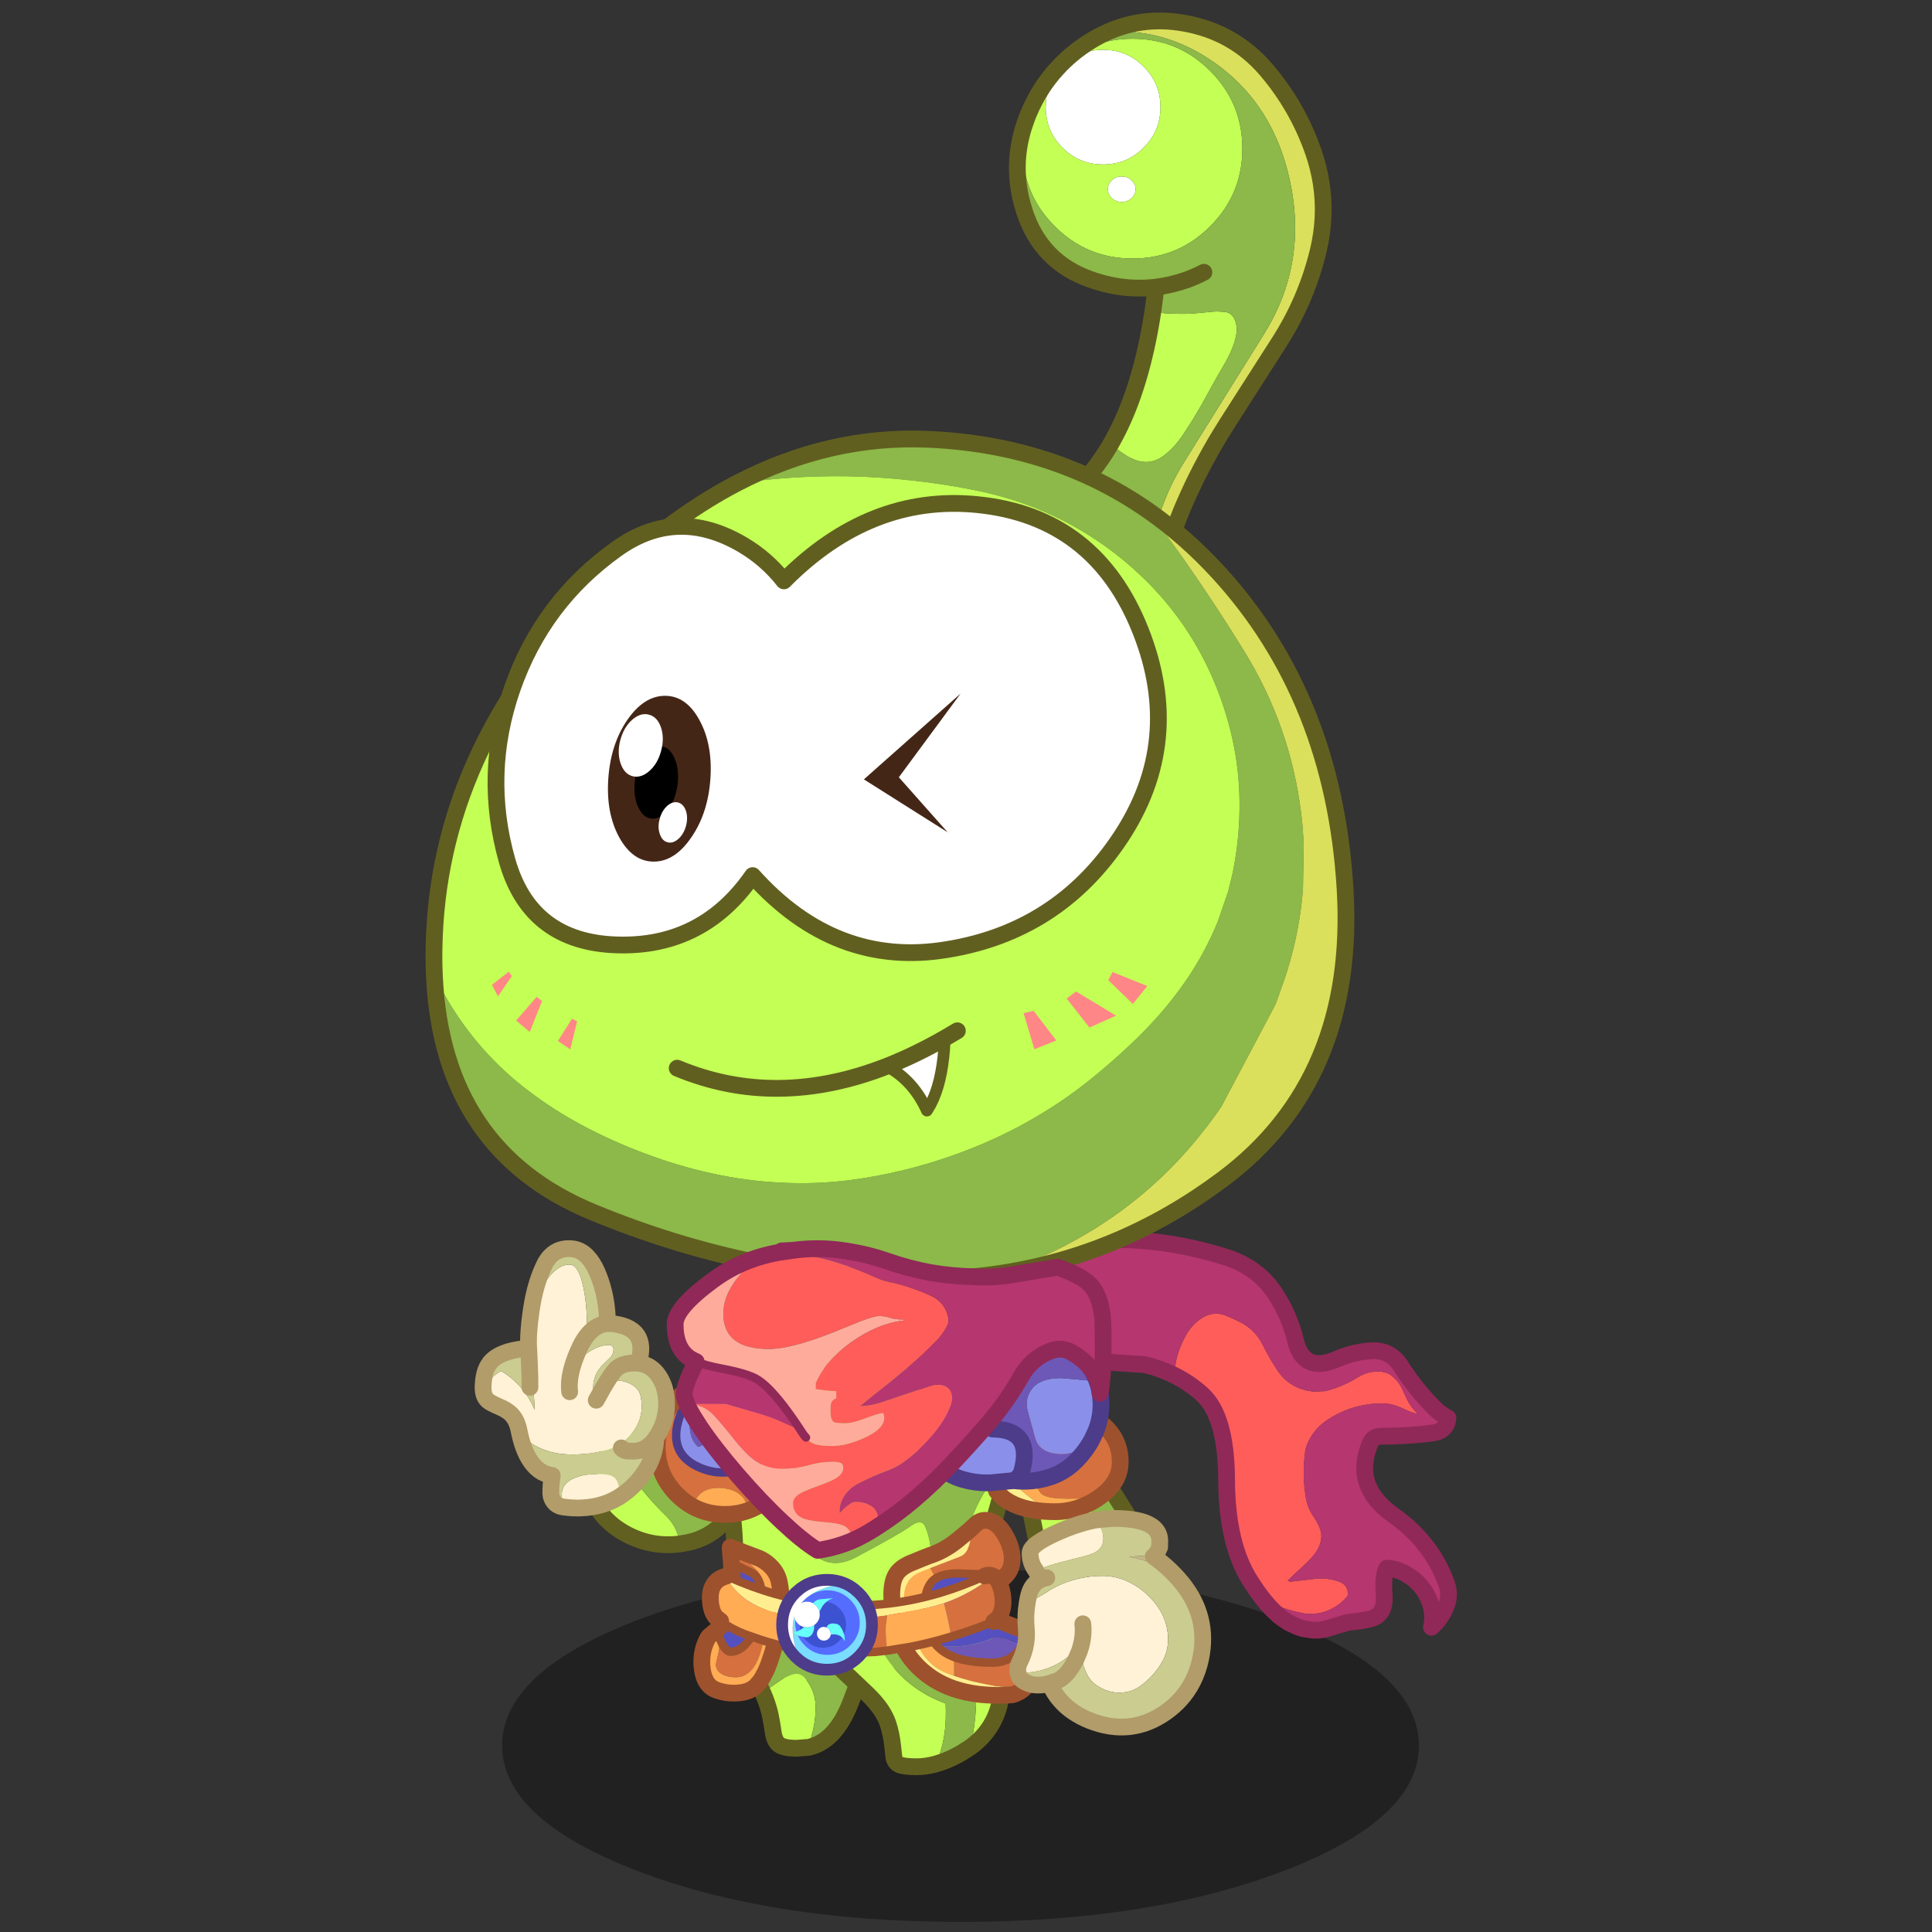 <svg xmlns:ffdec="https://www.free-decompiler.com/flash" xmlns:xlink="http://www.w3.org/1999/xlink" ffdec:objectType="frame" height="90" width="90" xmlns="http://www.w3.org/2000/svg"><rect width="100%" height="100%" fill="#333333" stroke="none"/><use ffdec:characterId="36" height="88.9" transform="translate(15.7 .6)" width="54.3" xlink:href="#a"/><defs><use ffdec:characterId="35" height="250.6" transform="matrix(.355 0 0 .355 .006 -.014)" width="152.85" xlink:href="#b" id="a"/><use ffdec:characterId="1" height="46.3" width="120.3" xlink:href="#c" id="p"/><use ffdec:characterId="3" height="334.55" width="192.5" xlink:href="#d" id="q"/><use ffdec:characterId="5" height="196.35" width="191.35" xlink:href="#e" id="r"/><use ffdec:characterId="7" height="243.05" transform="translate(0 27.3)" width="266.75" xlink:href="#f" id="s"/><use ffdec:characterId="12" height="154.95" width="138.1" xlink:href="#g" id="t"/><use ffdec:characterId="14" height="102.55" width="90.4" xlink:href="#h" id="u"/><use ffdec:characterId="16" height="136.75" width="109.6" xlink:href="#i" id="v"/><use ffdec:characterId="18" height="88.2" width="96.7" xlink:href="#j" id="w"/><use ffdec:characterId="20" height="114.4" width="209.85" xlink:href="#k" id="x"/><use ffdec:characterId="22" height="134.45" width="120.4" xlink:href="#l" id="y"/><use ffdec:characterId="24" height="90.8" width="90.8" xlink:href="#m" id="z"/><use ffdec:characterId="27" height="189.95" width="265.3" xlink:href="#n" id="B"/><use ffdec:characterId="29" height="164.7" width="119.45" xlink:href="#o" id="C"/><g id="b" transform="translate(13.5 3)"><use ffdec:characterId="2" height="46.3" transform="translate(8.15 201.25)" width="120.3" xlink:href="#p"/><use ffdec:characterId="4" height="334.55" transform="matrix(.22 0 0 .22 74.65 -3)" width="192.5" xlink:href="#q"/><use ffdec:characterId="6" height="196.35" transform="matrix(.22 0 0 .22 34.95 172.6)" width="191.35" xlink:href="#r"/><use ffdec:characterId="11" height="270.35" transform="matrix(.22 0 0 .22 74.75 150.894)" width="266.75" xlink:href="#s"/><use ffdec:characterId="13" height="154.95" transform="matrix(.22 0 0 .22 62.1 168)" width="138.1" xlink:href="#t"/><use ffdec:characterId="15" height="102.55" transform="matrix(.22 0 0 .22 36.65 203.3)" width="90.4" xlink:href="#u"/><use ffdec:characterId="17" height="136.75" transform="matrix(.22 0 0 .22 50.85 198.2)" width="109.6" xlink:href="#v"/><use ffdec:characterId="19" height="88.2" transform="matrix(.22 0 0 .22 18.4 179.75)" width="96.7" xlink:href="#w"/><use ffdec:characterId="21" height="114.4" transform="matrix(.22 0 0 .22 33.25 193.75)" width="209.85" xlink:href="#x"/><use ffdec:characterId="23" height="134.45" transform="matrix(.22 0 0 .22 74.7 193.5)" width="120.4" xlink:href="#y"/><use ffdec:characterId="25" height="90.8" transform="matrix(.22 0 0 .22 27.4 175.2)" width="90.8" xlink:href="#z"/><use ffdec:characterId="26" height="511.15" transform="matrix(.22 0 0 .22 -1.9 51.85)" width="554" xlink:href="#A"/><use ffdec:characterId="28" height="189.95" transform="matrix(.22 0 0 .22 29.75 158.1)" width="265.3" xlink:href="#B"/><use ffdec:characterId="30" height="164.7" transform="matrix(.22 0 0 .22 4.55 158.1)" width="119.45" xlink:href="#C"/></g><g id="d"><path d="M54 6.55Q75.5-3 99.65 1.35q29.35 5.15 48.7 27.6 18.8 21.95 28.3 49.35 3.15 9.15 4.6 18.4 3.15 20.15-1.8 40.55-7.05 29.05-23.15 54.2l-30.95 48.35-4.2 6.75q-12.25 20.1-21.65 41.8-7.65 17.6-11.75 36.2l-7.9-5.75q3-28.85 19.6-55.6L147 187q26.35-42.1 15.6-91.7-10.75-49.6-51.05-74.4Q84.65 4.35 54 6.55" fill="#dae05b" fill-rule="evenodd" transform="translate(5 5)"/><path d="M75.35 75.6q-10 10-24.2 10-14.15 0-24.2-10-10-10-10-24.2 0-6.5 2.15-12.15 2.45-6.6 7.85-12.05 10.05-10 24.2-10 14.2 0 24.2 10 5.45 5.45 7.95 12.05 2.1 5.65 2.1 12.15 0 14.2-10.05 24.2m-7.25 30.1q-2.4 2.25-5.8 2.25-3.45 0-5.85-2.25-2.4-2.2-2.4-5.35 0-3.15 2.4-5.4 2.4-2.2 5.85-2.2 3.4 0 5.8 2.2 2.45 2.25 2.45 5.4 0 3.15-2.45 5.35" fill="#fff" fill-rule="evenodd" transform="translate(5 5)"/><path d="m55.8 252.25 3.1-5.7q15.2-29.2 21.9-72.85l8 .7q8.3.45 15.05.2l11.6-1.1q3.4-.4 6.9-.05 5.6 0 7.5 5.1 1.6 4.3.7 8.8-.95 5-3 9.45-2 4.5-4.55 8.8l-4.1 7.1-4.6 8.25-4.5 8.2-4.95 8.35-5.05 7.9q-2.45 3.8-5.65 7.55-3.1 3.6-7.1 6.55-3.85 2.9-8.55 3.5-4.7.4-9-1.5-2.55-1-4.9-2.5-4.15-2.7-7.85-5.9l-.95-.85M5.35 58.85l1.25-3.3q3.65-8.75 8.65-16.3 3.7-5.55 8.15-10.45 18.9-18.2 45.3-18.2 27.15 0 46.35 19.2 19.2 19.2 19.2 46.35 0 27.15-19.2 46.35-19.2 19.2-46.35 19.2-27.15 0-46.35-19.2-4.55-4.55-8-9.5-11.2-16.1-11.2-36.85 0-9.1 2.2-17.3m70 16.75q10.05-10 10.05-24.2 0-6.5-2.1-12.15-2.5-6.6-7.95-12.05-10-10-24.2-10-14.15 0-24.2 10-5.4 5.45-7.85 12.05-2.15 5.65-2.15 12.15 0 14.2 10 24.2 10.05 10 24.2 10 14.2 0 24.2-10m-7.25 30.1q2.45-2.2 2.45-5.35 0-3.15-2.45-5.4-2.4-2.2-5.8-2.2-3.45 0-5.85 2.2-2.4 2.25-2.4 5.4 0 3.15 2.4 5.35 2.4 2.25 5.85 2.25 3.4 0 5.8-2.25" fill="#c3ff55" fill-rule="evenodd" transform="translate(5 5)"/><path d="M54 6.55q30.65-2.2 57.55 14.35 40.3 24.8 51.05 74.4 10.75 49.6-15.6 91.7l-47.55 76.2q-16.6 26.75-19.6 55.6L30.5 283.05q14.55-12.15 25.3-30.8l.95.85q3.7 3.2 7.85 5.9 2.35 1.5 4.9 2.5 4.3 1.9 9 1.5 4.7-.6 8.55-3.5 4-2.95 7.1-6.55 3.2-3.75 5.65-7.55l5.05-7.9 4.95-8.35 4.5-8.2 4.6-8.25 4.1-7.1q2.55-4.3 4.55-8.8 2.05-4.45 3-9.45.9-4.5-.7-8.8-1.9-5.1-7.5-5.1-3.5-.35-6.9.05l-11.6 1.1q-6.75.25-15.05-.2l-8-.7 2-14.95q-19.45 2.35-38.9-4.5-29.85-10.4-39.7-40.85l-.1-.4Q1.45 104.8.55 96.7q-2.2-19.1 4.8-37.85-2.2 8.2-2.2 17.3 0 20.75 11.2 36.85 3.45 4.95 8 9.5 19.2 19.2 46.35 19.2 27.15 0 46.35-19.2 19.2-19.2 19.2-46.35 0-27.15-19.2-46.35-19.2-19.2-46.35-19.2-26.4 0-45.3 18.2 8.85-9.85 20.65-17.05 4.9-3 9.95-5.2m57.3 143.35q-4.85 2.55-10.15 4.5-9.2 3.2-18.35 4.35 9.15-1.15 18.35-4.35 5.3-1.95 10.15-4.5" fill="#8cb949" fill-rule="evenodd" transform="translate(5 5)"/><path d="m84.85 323.8 7.9 5.75q4.1-18.6 11.75-36.2 9.4-21.7 21.65-41.8l4.2-6.75 30.95-48.35q16.1-25.15 23.15-54.2 4.95-20.4 1.8-40.55-1.45-9.25-4.6-18.4-9.5-27.4-28.3-49.35Q134 11.5 104.65 6.35 80.5 2 59 11.55q-5.05 2.2-9.95 5.2-11.8 7.2-20.65 17.05-4.45 4.9-8.15 10.45-5 7.55-8.65 16.3l-1.25 3.3q-7 18.75-4.8 37.85.9 8.1 3.55 16.3l.1.4q9.85 30.45 39.7 40.85 19.45 6.85 38.9 4.5 9.15-1.15 18.35-4.35 5.3-1.95 10.15-4.5M84.85 323.8 35.5 288.05q14.55-12.15 25.3-30.8l3.1-5.7q15.2-29.2 21.9-72.85l2-14.95" fill="none" stroke="#615f20" stroke-linecap="round" stroke-linejoin="round" stroke-width="10"/></g><g id="e"><path d="M.9 56 0 53.55q2.9-.95 8.6-26.2Q14.35 2.1 51.95.8 89.55-.55 117.7.45q22.6.75 36.45 14.3 3.9 8.85 12.95 11.35 5.6 1.5 10.95-1.05l3.3-1.65-6.05 37.4q-5.75 6-10.75 12.95-5.55 7.8-9.45 16.7-2.85 6.6-4.65 13.6-3.95 15.05-5 30.5-.95 13.9 1 27.65l-.15.15-2.95 2.35q-10.45 8.1-22.3 13.7.55-5.9 1.55-13 1.3-9.75 3.45-21.8 3.55-25.55 2.65-32-.95-6.45-3.1-11.6-2.2-5.2-8.9-.35-6.7 4.85-32.55 18.55-25.9 13.65-39.9-27.55T11.3 52q-6.4.85-10.4 4" fill="#8cb949" fill-rule="evenodd" transform="translate(5 5)"/><path d="M.9 56q4-3.15 10.4-4 18.95-2.55 32.95 38.65 14 41.2 39.9 27.55Q110 104.5 116.7 99.65q6.7-4.85 8.9.35 2.15 5.15 3.1 11.6.9 6.45-2.65 32-2.15 12.05-3.45 21.8-1 7.1-1.55 13-20.25 9.5-44.55 11.85-38.6 3.65-50.05-4.85l-2.9-2.55q-8.7-8.65-9.6-25.25-1.05-19.3-2.15-48.55Q10.7 79.75.9 56m145.55 106.2q-1.95-13.75-1-27.65 1.05-15.45 5-30.5 1.8-7 4.65-13.6 3.9-8.9 9.45-16.7 5-6.95 10.75-12.95l-1.65 10-11.4 41.25q8.85 29-15.8 50.15" fill="#c3ff55" fill-rule="evenodd" transform="translate(5 5)"/><path d="m180.3 65.8 6.05-37.4-3.3 1.65q-5.35 2.55-10.95 1.05-9.05-2.5-12.95-11.35Q145.3 6.2 122.7 5.45q-28.15-1-65.75.35-37.6 1.3-43.35 26.55Q7.9 57.6 5 58.55L5.9 61q9.8 23.75 10.9 53.05 1.1 29.25 2.15 48.55.9 16.6 9.6 25.25m122.75-20.5.15-.15q24.65-21.15 15.8-50.15l11.4-41.25 1.65-10" fill="none" stroke="#615f20" stroke-linecap="round" stroke-linejoin="round" stroke-width="10"/></g><g id="f"><path d="M93.2 81q.5-13 7.4-24.65 3.2-5.45 8.15-8.9 7.35-5.3 15.5-1.95 4.2 1.75 8.25 3.8 8.95 4.5 13.4 13.5 3.8 7.65 8.5 14.8 7.75 11.85 22.05 13.1l6.75-.25q10.35-2.6 19.45-8.25 6.15-3.85 13.2-3.4 4.85.25 8.3 3.55 3.4 3.15 5.15 7.2l2.7 5.85q2.5 5 6.6 8.75-4.75-1.15-9.2-3.4l-2.5-1.1q-4.75-1.9-9.85-1.9-17.65.1-32.25 9.65-8.6 5.55-12.5 15.05-.7 1.75-1 3.65-2.05 14.05.45 28.45 1 5.55 4.25 10.35 2.15 3.15 3.75 6.8 2.05 4.7.45 9.6-1.4 4.25-4.4 7.65-3.25 3.7-6.85 6.85-4.7 4.2-8.15 7.75.95.5 2.05.5l13.4-1.55q7.55-1 14.7 1.35 5.45 1.7 5.8 7.15.1 1.35-.7 2.2-6.6 7.7-17 9.8l-6.4.35q-11.65-1.75-22.2-6.85l-4.55-2.3q-3.25-4.15-6.5-9.2l-1-1.55q-13.85-21.85-14-59.95-.2-38.15-14.5-51.1-7.55-6.85-16.7-11.4" fill="#ff5d5a" fill-rule="evenodd" transform="translate(5 5)"/><path d="M93.2 81q-3.7-1.85-7.65-3.3-4.8-1.8-9.95-3.05-34.6-2.1-68.8-6.2.5-1.55.5-3.05-.4-29.35-7.3-58 63-16.25 124.25 3.2Q142 16.3 152.2 30.55l1.5 2.2q8.25 12.75 11.75 27.35 4.7 19.8 24.45 11.35 9.9-4.35 20.45-5.05 11.65-.8 17.9 9 9 14.2 20.85 25.85 3.2 3.1 7.3 5.15-.6 7.75-8.85 8.95-15.55 2.05-31.25 2-4.5 0-6.25 4.1-10.8 25.5 13.9 43.05 22.55 15.9 31.55 40.5l.15.45q2.2 6.15 0 12.35-2.8 7.9-9.05 13.45 1.65-7.65-.95-14.95-2.35-6.55-7.05-11.3-2.65-2.7-6.05-4.8-5.8-3.65-12.55-4.2-1.7 2.75-1.85 9-.1 3.15.2 7.15.9 12.05-8.65 14.25-5.6 1.3-12.9 1.95-6.15 1.75-12.2 3.65-5.7 1.7-11.45.6l-1.05-.15q-3.85-.45-7.4-2.35-9.2-3.7-18.8-15.9l4.55 2.3q10.55 5.1 22.2 6.85l6.4-.35q10.4-2.1 17-9.8.8-.85.7-2.2-.35-5.45-5.8-7.15-7.15-2.35-14.7-1.35l-13.4 1.55q-1.1 0-2.05-.5 3.45-3.55 8.15-7.75 3.6-3.15 6.85-6.85 3-3.4 4.4-7.65 1.6-4.9-.45-9.6-1.6-3.65-3.75-6.8-3.25-4.8-4.25-10.35-2.5-14.4-.45-28.45.3-1.9 1-3.65 3.9-9.5 12.5-15.05 14.6-9.55 32.25-9.65 5.1 0 9.85 1.9l2.5 1.1q4.45 2.25 9.2 3.4-4.1-3.75-6.6-8.75l-2.7-5.85q-1.75-4.05-5.15-7.2-3.45-3.3-8.3-3.55-7.05-.45-13.2 3.4-9.1 5.65-19.45 8.25l-6.75.25q-14.3-1.25-22.05-13.1-4.7-7.15-8.5-14.8-4.45-9-13.4-13.5-4.05-2.05-8.25-3.8-8.15-3.35-15.5 1.95-4.95 3.45-8.15 8.9Q93.7 68 93.2 81" fill="#b6366f" fill-rule="evenodd" transform="translate(5 5)"/><path d="M150.9 219.2q9.6 12.2 18.8 15.9 3.55 1.9 7.4 2.35l1.05.15q5.75 1.1 11.45-.6 6.05-1.9 12.2-3.65 7.3-.65 12.9-1.95 9.55-2.2 8.65-14.25-.3-4-.2-7.15.15-6.25 1.85-9 6.75.55 12.55 4.2 3.4 2.1 6.05 4.8 4.7 4.75 7.05 11.3 2.6 7.3.95 14.95 6.25-5.55 9.05-13.45 2.2-6.2 0-12.35l-.15-.45q-9-24.6-31.55-40.5-24.7-17.55-13.9-43.05 1.75-4.1 6.25-4.1 15.7.05 31.25-2 8.25-1.2 8.85-8.95-4.1-2.05-7.3-5.15-11.85-11.65-20.85-25.85-6.25-9.8-17.9-9-10.55.7-20.45 5.05-19.75 8.45-24.45-11.35-3.5-14.6-11.75-27.35l-1.5-2.2Q147 21.3 129.25 15.6 68-3.85 5 12.4q6.9 28.65 7.3 58 0 1.5-.5 3.05 34.2 4.1 68.8 6.2 5.15 1.25 9.95 3.05 3.95 1.45 7.65 3.3 9.15 4.55 16.7 11.4 14.3 12.95 14.5 51.1.15 38.1 14 59.95l1 1.55q3.25 5.05 6.5 9.2z" fill="none" stroke="#902957" stroke-linecap="round" stroke-linejoin="round" stroke-width="10"/></g><g id="g"><path d="M109.4 129.95 71.8 144.9l-.15-.35-10.1-50.6 27.5-1.8Q99.85 107 107.3 123.9q1.3 3 2.1 6.05" fill="#c3ff55" fill-rule="evenodd" transform="translate(5 5)"/><path d="m89.05 92.15 19.2-1.25 19.85 31.6-18.7 7.45q-.8-3.05-2.1-6.05-7.45-16.9-18.25-31.75" fill="#8cb949" fill-rule="evenodd" transform="translate(5 5)"/><path d="m94.05 97.15 19.2-1.25 19.85 31.6-18.7 7.45-37.6 14.95-.1.05-.05-.4-10.1-50.6 27.5-1.8z" fill="none" stroke="#615f20" stroke-linecap="round" stroke-linejoin="round" stroke-width="10"/><path d="M46.6 72.25Q51.5 65.1 62 60.4l3.55-1.5q5.15-2.25 10.75-3.8 7.65-2.15 12.9-2.15 11.5 0 20.1 8.05 9.15 8.55 9.15 21.15 0 12.8-13.4 21.75l-.05.05-6.1.25-11.2.2q-13.35 0-16.55-3.1-1.1-1.1-2.65-4.2-1.85-3.7-3.65-6.15-1.7-2.3-5.2-4.45l-6-3.5q-6.7-4.15-7.05-10.75" fill="#d6703e" fill-rule="evenodd" transform="translate(5 5)"/><path d="M105 103.95q-12 7.95-25.4 7.95l-2.8-.05-1.3-.75q-7.35-4.5-14.2-10.3l-7.05-6.3q-2.65-2.35-5.4-3.05l-6.3-1.2q-1.25-10.4 4.05-18 .35 6.6 7.05 10.75l6 3.5q3.5 2.15 5.2 4.45 1.8 2.45 3.65 6.15 1.55 3.1 2.65 4.2 3.2 3.1 16.55 3.1l11.2-.2 6.1-.25" fill="#ffac54" fill-rule="evenodd" transform="translate(5 5)"/><path d="M76.8 111.85q-14.6-.4-23.75-5.3-5.25-2.8-8.35-6.95-1.7-4.9-2.15-9.35l6.3 1.2q2.75.7 5.4 3.05l7.05 6.3q6.85 5.8 14.2 10.3l1.3.75" fill="#ffee8f" fill-rule="evenodd" transform="translate(5 5)"/><path d="M51.6 77.25Q56.5 70.1 67 65.4l3.55-1.5q5.15-2.25 10.75-3.8 7.65-2.15 12.9-2.15 11.5 0 20.1 8.05 9.15 8.55 9.15 21.15 0 12.8-13.4 21.75l-.05.05q-12 7.95-25.4 7.95l-2.8-.05q-14.6-.4-23.75-5.3-5.25-2.8-8.35-6.95-1.7-4.9-2.15-9.35-1.25-10.4 4.05-18z" fill="none" stroke="#9d522d" stroke-linecap="round" stroke-linejoin="round" stroke-width="10"/><path d="M5.6 78.05q14-1.25 20.5-3.65 4.35-1.6 9.55-5.45 5.35-3.95 9.7-6.2 20.5 1.55 14.55 24.4-1.1 4.2-5.1 6.2l-13.5 1.3q-9.45.4-18.4-2.5-10.7-3.45-16.8-13.3l-.5-.8m99.75-41.6q1.3 4.5 1.55 9.3.55 9.85-3.35 18.9l-2.15 4.5q-2.45 1.1-4.2 2.45l-5.3 4.35q-6.95 2.7-14.6.85-7.7-1.85-9.65-9.15l-4.25-15.2q-2.35-7.95 2.6-14.1 4.95-6.15 16.95-6.15l7.95.65 9.4.9q1.7.25 5.05 2.7" fill="#8a90e9" fill-rule="evenodd" transform="translate(5 5)"/><path d="M5.6 78.05Q.3 68.9 0 58.35q-.35-11.2 4.65-21.15Q9.5 27.45 16.9 19.4 23.65 12 32.45 6.95 40.8 2.3 50.45.7q9.4-1.65 18.7.55Q79.85 3.7 88.1 11q8 7.15 13.35 16.35 2.5 4.4 3.9 9.1-3.35-2.45-5.05-2.7l-9.4-.9-7.95-.65q-12 0-16.95 6.15-4.95 6.15-2.6 14.1l4.25 15.2q1.95 7.3 9.65 9.15 7.65 1.85 14.6-.85l5.3-4.35q1.75-1.35 4.2-2.45-3.85 7-9.6 12.7-6.9 6.9-16.25 9.7-10.15 3.1-20.75 1.8 4-2 5.1-6.2 5.95-22.85-14.55-24.4-4.35 2.25-9.7 6.2-5.2 3.85-9.55 5.45-6.5 2.4-20.5 3.65M42.3 62.6l3.05.15-3.05-.15" fill="#6d58b8" fill-rule="evenodd" transform="translate(5 5)"/><path d="M110.35 41.45q-1.4-4.7-3.9-9.1Q101.1 23.15 93.1 16q-8.25-7.3-18.95-9.75-9.3-2.2-18.7-.55-9.65 1.6-18 6.25Q28.65 17 21.9 24.4q-7.4 8.05-12.25 17.8-5 9.95-4.65 21.15.3 10.55 5.6 19.7l.5.8q6.1 9.85 16.8 13.3 8.95 2.9 18.4 2.5l13.5-1.3q4-2 5.1-6.2 5.95-22.85-14.55-24.4l-3.05-.15m59.1 6.55 2.15-4.5q3.9-9.05 3.35-18.9-.25-4.8-1.55-9.3m-3.95 32.7q-3.85 7-9.6 12.7-6.9 6.9-16.25 9.7-10.15 3.1-20.75 1.8" fill="none" stroke="#4d3c89" stroke-linecap="round" stroke-linejoin="round" stroke-width="10"/></g><g id="h"><path d="m48.25 92-7.2.55q-7.35 0-10.3-2.05-2.5-1.75-3.45-6.45-.95-6.6-1.9-11.15-1.55-6.95-4.55-13.6l9.7-6.65q3.6-2.55 7.6-3.95 4.85-1.8 8.15 2.25 2.85 3.5 4.5 7.85 1.4 3.7 1.55 7.55.3 7.75-1.4 15.1L48.25 92" fill="#c3ff55" fill-rule="evenodd" transform="translate(5 5)"/><path d="m20.85 59.3-1.25-2.65Q10.95 41 6.95 31.65q-5-11.7-6.4-22.8l4.6.15q10.35 0 25.5-2.9 15.1-2.95 19.75-2.95 15.8 0 24.8 13 3.05 4.4 4.9 9.7 1.35 4 1.35 6 0 6.7-1.5 10.1l-1.45 3.5-1.2 3.2-1.3 4-.65 2.75q-.25 1.6 2.1-6.25l2.45-3.7q2.45-3.8-6.55 19.65Q64.3 88.5 48.25 92l2.7-10.55q1.7-7.35 1.4-15.1-.15-3.85-1.55-7.55-1.65-4.35-4.5-7.85-3.3-4.05-8.15-2.25-4 1.4-7.6 3.95l-9.7 6.65" fill="#8cb949" fill-rule="evenodd" transform="translate(5 5)"/><path d="M5.55 13.85Q5 9.35 5 5m20.85 59.3-1.25-2.65q-8.65-15.65-12.65-25-5-11.7-6.4-22.8m79.35 36.6q2.45-3.8-6.55 19.65Q69.3 93.5 53.25 97l-7.2.55q-7.35 0-10.3-2.05-2.5-1.75-3.45-6.45-.95-6.6-1.9-11.15-1.55-6.95-4.55-13.6" fill="none" stroke="#615f20" stroke-linecap="round" stroke-linejoin="round" stroke-width="10"/></g><g id="i"><path d="m70.2 12.6 18.75-.75 1.95.05q.75 4.8 1.8 9.55L96.85 42q1.95 10.45 2.6 21.05.6 10.55-.9 21.2-1.5 10.4-6.35 18.15-4.7 7.55-12.25 12.85l1.7-7.5q4.05-22.9-.05-45.7-4-22.4-10.05-44.55l-1.35-4.9m-46.3 38 .85 1.85Q37.7 78.95 65.45 89q.2 4.8.05 9.65-.5 14.3-5.9 26.45-6 1.65-11.4 1.65-7.3 0-10.15-1.15-2.65-1.05-3.4-4.05l-.9-7.85q-.7-6.5-2.65-12.5-2.75-8.5-12.15-17.65L3.2 68.6l.6-.6q.7-1.15 1.25-4.5.6-3.35 1.3-4.7 1-2.35 1.75-3.6 1.45-2.25 3.7-2.7 4.4-.9 10.9-1.7l1.2-.2" fill="#c3ff55" fill-rule="evenodd" transform="translate(5 5)"/><path d="m70.2 12.6 1.35 4.9Q77.6 39.65 81.6 62.05q4.1 22.8.05 45.7l-1.7 7.5-.45.3q-7.85 5.35-15.95 8.3l-3.95 1.25q5.4-12.15 5.9-26.45.15-4.85-.05-9.65-27.75-10.05-40.7-36.55l-.85-1.85q3.85-1.05 9.55-5.95 6.55-5.6 9.35-11l4.65-10.1q2.25-4.65 5.4-6.75 4.55-3.05 17.35-4.2" fill="#8cb949" fill-rule="evenodd" transform="translate(5 5)"/><path d="M95.9 16.9q-.95-5.95-1.55-11.9m-9.4 115.25q7.55-5.3 12.25-12.85 4.85-7.75 6.35-18.15 1.5-10.65.9-21.2-.65-10.6-2.6-21.05L97.7 26.45q-1.05-4.75-1.8-9.55M8.2 73.6l15.75 14.95q9.4 9.15 12.15 17.65 1.95 6 2.65 12.5l.9 7.85q.75 3 3.4 4.05 2.85 1.15 10.15 1.15 5.4 0 11.4-1.65l3.95-1.25q8.1-2.95 15.95-8.3l.45-.3M5 70.7l3.2 2.9" fill="none" stroke="#615f20" stroke-linecap="round" stroke-linejoin="round" stroke-width="10"/></g><g id="j"><path d="M54.15 77.75q-17.1 2.15-32.5-6.35-3.65-2.05-6.8-4.5Q4.65 58.8.05 46v-.95q-.1-3.8.1-5.95.95-9.65 8.5-39.1l.9.7q3.15 2.15 5.75 3.2-2 15 7.1 28.6 10.65 15.85 24.2 28.9 2.8 2.8 4.7 6.3 2.65 5 2.85 10.05" fill="#c3ff55" fill-rule="evenodd" transform="translate(5 5)"/><path d="m15.3 3.9 2.25.7q2.85.65 8.5 2.35 2.45.75 5.85.75l12.3-.75q7.35 0 15.55 4.25 8.5 4.35 15.1 11.85Q88 37.9 86.55 47.6 84.7 60.2 81.5 63.85 72.4 74.2 59.1 76.9l-4.95.85q-.2-5.05-2.85-10.05-1.9-3.5-4.7-6.3-13.55-13.05-24.2-28.9-9.1-13.6-7.1-28.6" fill="#8cb949" fill-rule="evenodd" transform="translate(5 5)"/><path d="m20.3 8.9 2.25.7q2.85.65 8.5 2.35 2.45.75 5.85.75l12.3-.75q7.35 0 15.55 4.25 8.5 4.35 15.1 11.85Q93 42.9 91.55 52.6 89.7 65.2 86.5 68.85 77.4 79.2 64.1 81.9l-4.95.85q-17.1 2.15-32.5-6.35-3.65-2.05-6.8-4.5Q9.65 63.8 5.05 51v-.95q-.1-3.8.1-5.95.95-9.65 8.5-39.1l.9.7q3.15 2.15 5.75 3.2z" fill="none" stroke="#616020" stroke-linecap="round" stroke-linejoin="round" stroke-width="10"/></g><g id="k"><path d="M159.15 6.3q2.35 4.25-.55 10.8-1.5 3.5-5.2 4.85l-17.15 6.6-5.65 2.2q-8.25 3.15-9.7 11.75-.9 5.6.45 11 2.7 10.85 7.55 20.9l.9 1.8q5.65 11.05 17.45 15.4l3.2 1.15q9.65 3.25 19.8 5.2 11.7 2.35 23.4.85-3.1 3.5-7.45 4.95l-1 .3-2.25.15q-18.8 1.05-32.95-3.85-9.9-3.45-17.5-9.8-8.3-6.9-13-16.4-6.2-12.6-6.2-29.85 0-8.05 2.8-12.35 2.3-3.55 7.8-6.1l8.05-3.3 3.85-1.5q8.4-2.65 16.4-9l6.95-5.75" fill="#ffee8f" fill-rule="evenodd" transform="translate(5 5)"/><path d="m139.5 34.65-1.15.85q-5.45 4.7-5.45 16.5 0 14.9 7.4 22.95 1.8 1.9 4.05 3.45 2.55 1.75 5.85 3.05.4 5.6.25 11.3l-3.2-1.15q-11.8-4.35-17.45-15.4l-.9-1.8q-4.85-10.05-7.55-20.9-1.35-5.4-.45-11 1.45-8.6 9.7-11.75l5.65-2.2 3.25 6.1" fill="#ffac54" fill-rule="evenodd" transform="translate(5 5)"/><path d="m182.4 31.7-11.15.65-19-.7q-8.4.15-12.75 3l-3.25-6.1 17.15-6.6q3.7-1.35 5.2-4.85 2.9-6.55.55-10.8l3.75-3.45Q165.65 0 169.05 0q6.75 0 11.75 8.65 4.35 7.45 4.35 14.2 0 4.6-2.1 7.95l-.65.9m8.65 42.35q1.2-2.95 1.2-6.35v-1.9q2.05 1.05 3.2 2.05 4.05 3.5 4.4 10.1v1.2q0 9.55-3.8 16.25l-2.4 3.4q-11.7 1.5-23.4-.85-10.15-1.95-19.8-5.2.15-5.7-.25-11.3 8.9 3.45 23.2 3.45 7.95 0 13.35-4.9 2.95-2.65 4.3-5.95" fill="#d6703e" fill-rule="evenodd" transform="translate(5 5)"/><path d="m140.3 74.95 1.1.05q12.2.7 20-.95 7.75-1.65 9.95-2.95 2.15-1.3 4.05-1.3 5.2 0 15.65 4.25-1.35 3.3-4.3 5.95-5.4 4.9-13.35 4.9-14.3 0-23.2-3.45-3.3-1.3-5.85-3.05-2.25-1.55-4.05-3.45" fill="#6d58b8" fill-rule="evenodd" transform="translate(5 5)"/><path d="M139.5 34.65q4.35-2.85 12.75-3l19 .7 11.15-.65q-1.4 1.85-4.05 4.1-3.55 3-4.65 4.45-2.15 2.8-2.15 6.5 0 7.65 4.4 11.6 2.7 2.35 9.75 4.8 3.95 1.35 6.55 2.65v1.9q0 3.4-1.2 6.35-10.45-4.25-15.65-4.25-1.9 0-4.05 1.3-2.2 1.3-9.95 2.95-7.8 1.65-20 .95l-1.1-.05q-7.4-8.05-7.4-22.95 0-11.8 5.45-16.5l1.15-.85" fill="#5550bf" fill-rule="evenodd" transform="translate(5 5)"/><path d="M197.25 70.8q-2.6-1.3-6.55-2.65-7.05-2.45-9.75-4.8-4.4-3.95-4.4-11.6 0-3.7 2.15-6.5 1.1-1.45 4.65-4.45 2.65-2.25 4.05-4.1l.65-.9q2.1-3.35 2.1-7.95 0-6.75-4.35-14.2Q180.8 5 174.05 5q-3.4 0-6.15 2.85l-3.75 3.45-6.95 5.75q-8 6.35-16.4 9l-3.85 1.5-8.05 3.3q-5.5 2.55-7.8 6.1-2.8 4.3-2.8 12.35 0 17.25 6.2 29.85 4.7 9.5 13 16.4 7.6 6.35 17.5 9.8 14.15 4.9 32.95 3.85l2.25-.15 1-.3q4.35-1.45 7.45-4.95l2.4-3.4q3.8-6.7 3.8-16.25v-1.2q-.35-6.6-4.4-10.1-1.15-1-3.2-2.05" fill="none" stroke="#9d522d" stroke-linecap="round" stroke-linejoin="round" stroke-width="10"/><path d="m187.4 36.7-11.15.65-19-.7q-8.4.15-12.75 3l-1.15.85q-5.45 4.7-5.45 16.5 0 14.9 7.4 22.95 1.8 1.9 4.05 3.45 2.55 1.75 5.85 3.05 8.9 3.45 23.2 3.45 7.95 0 13.35-4.9 2.95-2.65 4.3-5.95 1.2-2.95 1.2-6.35v-1.9" fill="none" stroke="#9d522d" stroke-linecap="round" stroke-linejoin="round" stroke-width="5"/><path d="M10.15 69q3.4 9.4 7.05 9.4 7.15 0 13.4-10.6 6.2-10.65 5.4-22.3-.8-11.65-6.35-14.25-5.6-2.6-12.05-6.15l-.65-8.25v-.8l8.35 3.25q.35 2.75 2 4.8 1.25 1.6 4.7 4.55 6.8 6.7 6.8 20.4 0 16-2.85 26.9Q31.4 93.6 20.2 93.6q-4.6 0-7.8-1.7-4-2.1-4-6.15l1.7-7.35q.5-2.25.25-7.1l.5 1.65-.7-3.95" fill="#d6703e" fill-rule="evenodd" transform="translate(5 5)"/><path d="M10.35 71.3q.25 4.85-.25 7.1l-1.7 7.35q0 4.05 4 6.15 3.2 1.7 7.8 1.7 11.2 0 15.75-17.65 2.85-10.9 2.85-26.9 0-13.7-6.8-20.4-3.45-2.95-4.7-4.55-1.65-2.05-2-4.8l7.85 2.95q1.85.65 3.6 1.75 2.85 1.75 5.05 4.2 3.5 3.85 4.45 8.9 2.6 13.35-.15 26.7-2.25 10.75-5.85 21.05-2 5.7-5.25 10.8l-2.7 3.2q-1.35 1.25-3 2.1-2.65 1.4-6 1.85-7.75 1-14.7-1.6-7-2.6-8.3-12.45-1.35-9.85 3.25-18.5l.9-1.2L8.5 65.7h.05L10 66l.65-.05q-.45 1.6-.5 3.05-.05 1.2.2 2.3" fill="#ffac54" fill-rule="evenodd" transform="translate(5 5)"/><path d="M17.6 25.1q6.45 3.55 12.05 6.15Q35.2 33.85 36 45.5q.8 11.65-5.4 22.3-6.25 10.6-13.4 10.6-3.65 0-7.05-9.4.05-1.45.5-3.05L10 66l-1.45-.3q9.15-7.65 9.7-14.4.6-6.85.2-13.75L17.6 25.1" fill="#5550bf" fill-rule="evenodd" transform="translate(5 5)"/><path d="M22.6 30.1q6.45 3.55 12.05 6.15Q40.2 38.85 41 50.5q.8 11.65-5.4 22.3-6.25 10.6-13.4 10.6-3.65 0-7.05-9.4" fill="none" stroke="#9d522d" stroke-linecap="round" stroke-linejoin="round" stroke-width="5"/><path d="m30.3 24.3-8.35-3.25v.8l.65 8.25.85 12.45q.4 6.9-.2 13.75-.55 6.75-9.7 14.4M30.3 24.3l7.85 2.95q1.85.65 3.6 1.75 2.85 1.75 5.05 4.2 3.5 3.85 4.45 8.9 2.6 13.35-.15 26.7-2.25 10.75-5.85 21.05-2 5.7-5.25 10.8l-2.7 3.2q-1.35 1.25-3 2.1-2.65 1.4-6 1.85-7.75 1-14.7-1.6-7-2.6-8.3-12.45-1.35-9.85 3.25-18.5l.9-1.2 4.05-3.35" fill="none" stroke="#9d522d" stroke-linecap="round" stroke-linejoin="round" stroke-width="10"/><path d="m144.45 49.4.65-.25q7.55-2.65 14.55-6.55 6.35-3.5 12.2-8l1.75-1.35q2.85 1.35 4.5 5.95 1.6 4.45 1.6 9.5 0 3.95-1.45 7.1-1.5 3.15-4.05 4.55-8.35 3.4-17 6.35l-8.45 2.65q-1.7-10.1-4.3-19.95m-99.2 6.05Q59.7 58.9 83.5 58.9l14.1-.9 12.8-1.35.15.05q-.8 5.7-.65 11.65.1 4.75.75 9.35l-7.45.8-20.35.75-19.55-1.6q-7.45-.9-14.8-2.65l-1.55-.35q-1.5-9.55-1.7-19.2" fill="#d6703e" fill-rule="evenodd" transform="translate(5 5)"/><path d="m173.6 33.25-1.75 1.35q-5.85 4.5-12.2 8-7 3.9-14.55 6.55l-.65.25-2.55.8q-5.9 1.8-12.05 2.95l-18.3 3.3-1 .2h-.15L97.6 58l-14.1.9q-23.8 0-38.25-3.45l-.45-.15q-3.3-.8-6.05-1.8Q21.95 47.55 14 33.45l.8-.25q14.55 6.6 29.1 10.75l1.55.4Q78.7 53.5 111.9 49.6q15-1.8 30-6.25l.8-.25q13.05-3.95 26.1-9.9l.75-.25 1.35-.3q1.45 0 2.7.6" fill="#ffee8f" fill-rule="evenodd" transform="translate(5 5)"/><path d="M144.45 49.4q2.6 9.85 4.3 19.95l-6.85 2-1.45.4q-8.05 2.15-16.25 3.75l-13.55 2.2q-.65-4.6-.75-9.35-.15-5.95.65-11.65v-.05l1-.2 18.3-3.3Q136 52 141.9 50.2l2.55-.8M14 33.45q7.95 14.1 24.75 20.05 2.75 1 6.05 1.8l.45.15q.2 9.65 1.7 19.2l-6.5-1.8q-5.2-1.45-14.7-4.9-3.75-1.4-7.3-3.3-3.75-2-7.2-4.6L8.3 57.7q-1.35-1.75-2.1-3.9l-.65-2.45Q3 36.75 14 33.45" fill="#ffac54" fill-rule="evenodd" transform="translate(5 5)"/><path d="M179.2 65.35q2.55-1.4 4.05-4.55 1.45-3.15 1.45-7.1 0-5.05-1.6-9.5-1.65-4.6-4.5-5.95-1.25-.6-2.7-.6l-1.35.3-.75.25m-154 0-.8.25q-11 3.3-8.45 17.9l.65 2.45q.75 2.15 2.1 3.9l2.95 2.35" fill="none" stroke="#9d522d" stroke-linecap="round" stroke-linejoin="round" stroke-width="10"/><path d="m153.75 74.35 8.45-2.65q8.65-2.95 17-6.35m-5.4-27.15q-13.05 5.95-26.1 9.9l-.8.25q-15 4.45-30 6.25-33.2 3.9-66.45-5.25l-1.55-.4Q34.35 44.8 19.8 38.2m32.15 41.45-6.5-1.8q-5.2-1.45-14.7-4.9-3.75-1.4-7.3-3.3-3.75-2-7.2-4.6m35.7 14.6 1.55.35q7.35 1.75 14.8 2.65l19.55 1.6 20.35-.75 7.45-.8 13.55-2.2q8.2-1.6 16.25-3.75l1.45-.4 6.85-2" fill="none" stroke="#9d522d" stroke-linecap="round" stroke-linejoin="round" stroke-width="5"/><path d="M70.15 47.15q-2.3.45-3.8 2.25v.05q-1.65-.9-3.65-.9-1.9 0-3.45.85 4.25-5.3 12.15-8.45 5.75-2.3 13.5-3.5 3.2 1.3 6.05 3.5l2.65 2.35q7.9 7.9 7.9 19 0 9.6-5.9 16.75l-2 2.2q-7.8 7.85-18.9 7.85-9.25 0-16.3-5.45l-1.65-4.6q-2.15-6.6-2.5-12.15-.3-5.25.9-9.55.3 2.4 2.15 4.25 1.6 1.6 3.65 2.05l-.2.2q-2.1 2-5 2.65l-1.3.35-.05.05 1.3 1.05q.85.6 1.85.9l4.5.95q2.65.05 3.95-2.25 1.3-2.35 1-5l1.1-.95q2.25-2.25 2.25-5.4l-.15-1.7v-.05l1.05-1.95q1.1-2.3 3.1-3.9 1.85-1.5 4.05-2.2l-8.25.75m2.65 16.4q-1.7 0-2.9 1.2t-1.2 2.9q0 1.7 1.2 2.9t2.9 1.2q1.7 0 2.9-1.2 1-1 1.2-2.4 5.75-.95 8.4 3.9.15-4.85-2.8-8.85-.95-1.3-2.65-1.5-4.35-.8-5.45 2.2l-1.6-.35" fill="#7adcff" fill-rule="evenodd" transform="translate(5 5)"/><path d="M61.35 47.4q5.65-5.65 13.6-5.65 7.95 0 13.6 5.65Q94.2 53.05 94.2 61q0 7.95-5.65 13.6-5.65 5.65-13.6 5.65-7.95 0-13.6-5.65Q55.7 68.95 55.7 61q0-7.95 5.65-13.6" fill="#556dff" fill-rule="evenodd" transform="translate(5 5)"/><path d="M62.45 71.95q-4-4.05-4-9.75t4-9.8q4.1-4 9.8-4 5.75 0 9.75 4 4.05 4.1 4.05 9.8 0 5.7-4.05 9.75Q78 76 72.25 76q-5.7 0-9.8-4.05" fill="#3d52d1" fill-rule="evenodd" transform="translate(5 5)"/><path d="m66.35 49.45 1.75 1.35q1.6 1.6 2.1 3.65v.05l.15 1.7q0 3.15-2.25 5.4l-1.1.95q-1.9 1.3-4.3 1.3l-1.75-.2q-2.05-.45-3.65-2.05-1.85-1.85-2.15-4.25-1.2 4.3-.9 9.55.35 5.55 2.5 12.15l1.65 4.6-2.7-2.4-1.95-2.2Q47.9 71.9 47.9 62.3q0-11.1 7.8-19l2.7-2.35q7-5.45 16.3-5.45 5.5 0 10.2 1.95-7.75 1.2-13.5 3.5-7.9 3.15-12.15 8.45 1.55-.85 3.45-.85 2 0 3.65.9m10.55 18.7q-.2 1.4-1.2 2.4-1.2 1.2-2.9 1.2t-2.9-1.2q-1.2-1.2-1.2-2.9t1.2-2.9q1.2-1.2 2.9-1.2l1.6.35q.7.25 1.3.85 1.2 1.2 1.2 2.9v.5" fill="#fff" fill-rule="evenodd" transform="translate(5 5)"/><path d="M66.35 49.45v-.05q1.5-1.8 3.8-2.25l8.25-.75q-2.2.7-4.05 2.2-2 1.6-3.1 3.9l-1.05 1.95q-.5-2.05-2.1-3.65l-1.75-1.35m.65 13.1q.3 2.65-1 5-1.3 2.3-3.95 2.25l-4.5-.95q-1-.3-1.85-.9l-1.3-1.05.05-.05 1.3-.35q2.9-.65 5-2.65l.2-.2 1.75.2q2.4 0 4.3-1.3m7.4 1.35q1.1-3 5.45-2.2 1.7.2 2.65 1.5 2.95 4 2.8 8.85-2.65-4.85-8.4-3.9v-.5q0-1.7-1.2-2.9-.6-.6-1.3-.85" fill="#66fffa" fill-rule="evenodd" transform="translate(5 5)"/><path d="M70.2 54.45v.05-.05" fill="#3d52d1" fill-rule="evenodd" transform="translate(5 5)"/><path d="M63.4 88.65q7.05 5.45 16.3 5.45 11.1 0 18.9-7.85l2-2.2q5.9-7.15 5.9-16.75 0-11.1-7.9-19l-2.65-2.35q-2.85-2.2-6.05-3.5-4.7-1.95-10.2-1.95-9.3 0-16.3 5.45l-2.7 2.35q-7.8 7.9-7.8 19 0 9.6 5.85 16.75l1.95 2.2 2.7 2.4z" fill="none" stroke="#4d3c89" stroke-linecap="round" stroke-linejoin="round" stroke-width="7"/></g><g id="l"><path d="M.2 92.15q-.65-3.25 1-6.5 2.8-5.5 3.7-11.4.65-4.5.2-9.05-.65-7.25.5-14.35l11.05-6.4q7.3-5.05 16.1-7.6Q41.1 34.4 50 34.3q9.25-.1 17.45 4.2 8.9 4.7 15 12.7 6.05 7.85 7.1 17.55 1.05 9.3-3.75 17.45-5 8.35-12.95 14-3.1 2.15-6.75 3.1-9.7 2.2-18.3-3.25-4.05-2.55-6.3-6.75-2.4-4.6-3.2-9.65-.4-2.5-1.5-4.4 1.1-3.05 1.65-6.1l-3.1 4.1q-12.2 14.4-33.25 14.9H.2m10.65-61L10 29.9q-2.6-4.05-2.6-9.3 0-5.25 17.85-12.9Q37 2.65 46.85.9L48 2.75q3.1 5.2 3.1 9.25 0 6.35-6.5 9-2.2.9-6.85 2.05-5.85 1.4-8.05 2.1-7.6 1.8-13.3 3.8-2.85 1-5.55 2.2m27.6 42q.95-5.15.4-10.3.55 5.15-.4 10.3" fill="#fff2d6" fill-rule="evenodd" transform="translate(5 5)"/><path d="M89.25 29.3q4.65 4.2 8.7 9.15Q114.4 58.8 109.1 83.8q-3.1 14.5-12.5 24.65-3.4 3.65-7.6 6.7-21.1 15.35-46.2 5.35-10.95-4.45-17.5-12.05-3.9-4.45-6.25-10.05-3.5 1-5.85.95-5.9.4-10.6-2.9-.85-.55-1.35-1.45Q.5 93.55.2 92.15h1.9q21.05-.5 33.25-14.9l3.1-4.1q-.55 3.05-1.65 6.1 1.1 1.9 1.5 4.4.8 5.05 3.2 9.65 2.25 4.2 6.3 6.75 8.6 5.45 18.3 3.25 3.65-.95 6.75-3.1 7.95-5.65 12.95-14 4.8-8.15 3.75-17.45-1.05-9.7-7.1-17.55-6.1-8-15-12.7-8.2-4.3-17.45-4.2-8.9.1-17.25 2.55-8.8 2.55-16.1 7.6L5.6 50.85Q6 48.2 6.65 45.6q1.7-6.6 7.05-9.05h.05l-2.9-5.4q2.7-1.2 5.55-2.2 5.7-2 13.3-3.8 2.2-.7 8.05-2.1Q42.4 21.9 44.6 21q6.5-2.65 6.5-9 0-4.05-3.1-9.25L46.85.9 56.6 0Q69 0 75.85 2.5q8.9 3.3 8.9 10.95l-.1 3.75-1.8 3.75-.1 1.15-1.35-.1-.5.65L79.05 25q1.65-3-3.6-2.7l-8.95.5q7.35 1.45 22.75 6.5m-71.9 6.1q-2 .35-3.6 1.15 1.6-.8 3.6-1.15m1.7 63L23.2 97q6.35-2.5 11.55-12.95l2.05-4.8-2.05 4.8Q29.55 94.5 23.2 97l-4.15 1.4" fill="#cbcc90" fill-rule="evenodd" transform="translate(5 5)"/><path d="M80.9 22.65q4.55 3.2 8.35 6.65-15.4-5.05-22.75-6.5l8.95-.5q5.25-.3 3.6 2.7l1.85-2.35" fill="#c5b687" fill-rule="evenodd" transform="translate(5 5)"/><path d="M94.25 34.3q4.65 4.2 8.7 9.15Q119.4 63.8 114.1 88.8q-3.1 14.5-12.5 24.65-3.4 3.65-7.6 6.7-21.1 15.35-46.2 5.35-10.95-4.45-17.5-12.05-3.9-4.45-6.25-10.05-3.5 1-5.85.95-5.9.4-10.6-2.9-.85-.55-1.35-1.45-.75-1.45-1.05-2.85-.65-3.25 1-6.5 2.8-5.5 3.7-11.4.65-4.5.2-9.05-.65-7.25.5-14.35.4-2.65 1.05-5.25 1.7-6.6 7.05-9.05h.05l-2.9-5.4L15 34.9q-2.6-4.05-2.6-9.3 0-5.25 17.85-12.9Q42 7.65 51.85 5.9L61.6 5Q74 5 80.85 7.5q8.9 3.3 8.9 10.95l-.1 3.75-1.8 3.75m-1.95 1.7q4.55 3.2 8.35 6.65m-75.5 7.25q1.6-.8 3.6-1.15m21.5 27.45q.55 5.15-.4 10.3-.55 3.05-1.65 6.1l-2.05 4.8Q34.55 99.5 28.2 102l-4.15 1.4" fill="none" stroke="#b19c6a" stroke-linecap="round" stroke-linejoin="round" stroke-width="10"/></g><g id="m"><path d="M53.75 78.65Q47.5 80.8 40.4 80.8q-10.85 0-19.65-4.95 2.1-4.45 4.5-6.85 3.95-3.95 11.05-3.95 7.65 0 12.05 3.1 4.9 3.5 5.4 10.5" fill="#ffac54" fill-rule="evenodd" transform="translate(5 5)"/><path d="M79.75 30.75q1.05 4.6 1.05 9.65 0 16.75-11.85 28.55-6.8 6.8-15.2 9.7-.5-7-5.4-10.5-4.4-3.1-12.05-3.1-7.1 0-11.05 3.95-2.4 2.4-4.5 6.85-4.8-2.75-8.95-6.9Q0 57.15 0 40.4t11.8-28.6q5-5 10.9-7.85-5.95 8.55-9.4 18.85-7.6 22.4 13.35 30.6 12.05 4.7 24.6.15 9.2-3.35 18.75-11.7 6.1-5.4 9.75-11.1" fill="#d6703e" fill-rule="evenodd" transform="translate(5 5)"/><path d="M23.05 4.05 21 13.3l-.9 4.05q-1.8 7.55-.25 15 .9 4.5 4 7.7.75.75 1.75.15 5.1-2.9 9.65 1.2l7.15 6.95q3.85 3.9 8.85 5.2-12.55 4.55-24.6-.15Q5.7 45.2 13.3 22.8q3.45-10.3 9.4-18.85l.35.1" fill="#8a90e9" fill-rule="evenodd" transform="translate(5 5)"/><path d="M23.1 3.75Q30.95 0 40.4 0q16.75 0 28.55 11.8 8.25 8.25 10.8 18.95-3.65 5.7-9.75 11.1-9.55 8.35-18.75 11.7-5-1.3-8.85-5.2l-7.15-6.95q-4.55-4.1-9.65-1.2-1 .6-1.75-.15-3.1-3.2-4-7.7-1.55-7.45.25-15l.9-4.05 2.05-9.25.05-.3" fill="#6d58b8" fill-rule="evenodd" transform="translate(5 5)"/><path d="M56.25 58.55q9.2-3.35 18.75-11.7 6.1-5.4 9.75-11.1m-28.5 22.8q-12.55 4.55-24.6-.15Q10.7 50.2 18.3 27.8q3.45-10.3 9.4-18.85" fill="none" stroke="#4d3c89" stroke-linecap="round" stroke-linejoin="round" stroke-width="5"/><path d="M28.1 8.75Q35.95 5 45.4 5q16.75 0 28.55 11.8 8.25 8.25 10.8 18.95 1.05 4.6 1.05 9.65 0 16.75-11.85 28.55-6.8 6.8-15.2 9.7Q52.5 85.8 45.4 85.8q-10.85 0-19.65-4.95-4.8-2.75-8.95-6.9Q5 62.15 5 45.4t11.8-28.6q5-5 10.9-7.85l.4-.2z" fill="none" stroke="#9d522d" stroke-linecap="round" stroke-linejoin="round" stroke-width="10"/></g><g id="A"><path d="m426.55 43.1 9.25 12.65q25.25 34.65 47.85 71.4 27.15 44.25 33.6 95.95l.7 6.05.85 12.1v.6l-.45 26.2-.1 1.75q-1.5 17.6-5.8 34.95l-1.45 5.5-.55 1.95-1.75 5.85-.3.85-1.15 3.6-5.05 14.15-.4.9-.05.15-32.15 60.65-.55.75-.65.95-.55.8-.65.9-.35.5-2.9 4-.4.55-.75 1-.4.55-.45.55-.4.55-.6.8-.5.6q-29.7 38.7-71.65 63.5-24.7 14.55-51.45 23.45-22.55 3.35-46.2 3.35-99.7 0-196.4-39.95Q5.15 424.2.3 320.65l6.9 12.45q9.5 16.45 22.05 30.65 12.45 14.05 27.5 25.35 14.8 11.25 31.25 20.05 18.4 9.85 38 17.1 19.65 7.45 40.15 11.9 20.25 4.45 41.1 5.45 20.4 1.05 40.7-1.5 20.25-2.65 39.95-8 19.95-5.45 38.85-13.45 16.75-7.1 32.4-16.3 16.65-9.7 31.7-21.75 16.25-13 31-27.65 12.7-12.65 23.25-27.05 12.05-16.4 20.3-35.05l1.6-3.7.5-1.2 6-17.4.4-1.4 2.15-8.65.1-.4.85-4.2.15-.9q3.6-19.3 3.35-38.9-.2-19.45-4.5-38.3-4.35-19.15-12.35-37-7.7-17.3-18.75-32.7-11.05-15.35-24.95-28.15Q406 67 389.95 57q-15.65-9.75-32.9-16.5-17.4-6.7-35.95-10.25-18.4-3.65-36.95-5.6-18.65-2.05-37.35-2.4-18.6-.3-37.2 1.1-14.55 1.1-28.95 3.1Q235.85-2.3 294.5.2q75.35 3.2 132.05 42.9" fill="#8cb949" fill-rule="evenodd" transform="translate(5 5)"/><path d="M337.35 497.8q26.75-8.9 51.45-23.45 41.95-24.8 71.65-63.5l.5-.6.6-.8.4-.55.45-.55.4-.55.75-1 .4-.55 2.9-4 .35-.5.65-.9.55-.8.65-.95.55-.75 32.15-60.65.05-.15.4-.9 5.05-14.15 1.15-3.6.3-.85 1.75-5.85.55-1.95 1.45-5.5q4.3-17.35 5.8-34.95l.1-1.75.45-26.2v-.6l-.85-12.1-.7-6.05q-6.45-51.7-33.6-95.95-22.6-36.75-47.85-71.4l-9.25-12.65q22.1 15.5 41.4 36.55 68.65 74.95 75.5 188.6 6.85 113.6-72.85 173.2-60.85 45.5-133.25 56.35" fill="#dae05b" fill-rule="evenodd" transform="translate(5 5)"/><path d="M180.65 26.45q14.4-2 28.95-3.1 18.6-1.4 37.2-1.1 18.7.35 37.35 2.4 18.55 1.95 36.95 5.6 18.55 3.55 35.95 10.25 17.25 6.75 32.9 16.5 16.05 10 30 22.95 13.9 12.8 24.95 28.15 11.05 15.4 18.75 32.7 8 17.85 12.35 37 4.3 18.85 4.5 38.3.25 19.6-3.35 38.9l-.15.9-.85 4.2-.1.4-2.15 8.65-.4 1.4-6 17.4-.5 1.2-1.6 3.7q-8.25 18.65-20.3 35.05-10.55 14.4-23.25 27.05-14.75 14.65-31 27.65-15.05 12.05-31.7 21.75-15.65 9.2-32.4 16.3-18.9 8-38.85 13.45-19.7 5.35-39.95 8-20.3 2.55-40.7 1.5-20.85-1-41.1-5.45-20.5-4.45-40.15-11.9-19.6-7.25-38-17.1-16.45-8.8-31.25-20.05-15.05-11.3-27.5-25.35Q16.7 349.55 7.2 333.1L.3 320.65q-.4-8.2-.25-16.85Q2 186.35 95.85 91.1q41.35-42 84.8-64.65" fill="#c3ff55" fill-rule="evenodd" transform="translate(5 5)"/><path d="M431.55 48.1Q374.85 8.4 299.5 5.2q-58.65-2.5-113.85 26.25-43.45 22.65-84.8 64.65Q7 191.35 5.05 308.8q-.15 8.65.25 16.85Q10.15 429.2 99.75 466.2q96.7 39.95 196.4 39.95 23.65 0 46.2-3.35 72.4-10.85 133.25-56.35 79.7-59.6 72.85-173.2-6.85-113.65-75.5-188.6-19.3-21.05-41.4-36.55z" fill="none" stroke="#615f20" stroke-linecap="round" stroke-linejoin="round" stroke-width="10"/><path d="M421.55 114.55Q447.5 180.2 409.7 237.5q-37.15 56.25-103.6 67.05-66.55 11.1-116-44.1-30.9 44.6-84.9 41.15-48.3-3.3-61.55-50.05-14.7-51.75 3.1-102.8Q64.8 97.1 109.1 65.55q35.85-25.6 75.2-2.35 14.25 8.45 24.45 21.45Q260.15 32.8 324 39.15q70.55 7 97.55 75.4" fill="#fff" fill-rule="evenodd" transform="translate(5 5)"/><path d="M426.55 119.55Q452.5 185.2 414.7 242.5q-37.15 56.25-103.6 67.05-66.55 11.1-116-44.1-30.9 44.6-84.9 41.15-48.3-3.3-61.55-50.05-14.7-51.75 3.1-102.8 18.05-51.65 62.35-83.2 35.85-25.6 75.2-2.35 14.25 8.45 24.45 21.45Q265.15 37.8 329 44.15q70.55 7 97.55 75.4z" fill="none" stroke="#615f20" stroke-linecap="round" stroke-linejoin="round" stroke-width="10"/><path d="m304.65 357.45-.3 6.2q-1.6 20.9-8.05 33.15l-1.7 2.9-.55.9q-8.1-17.95-23.9-26.45 17-6.7 34.5-16.7" fill="#fff" fill-rule="evenodd" transform="translate(5 5)"/><path d="m309.65 362.45 7.55-4.45m-42.05 21.15q-66.05 25.8-125.05 1.15m125.05-1.15q17-6.7 34.5-16.7" fill="none" stroke="#615f20" stroke-linecap="round" stroke-linejoin="round" stroke-width="10"/><path d="m309.65 362.45-.3 6.2q-1.6 20.9-8.05 33.15l-1.7 2.9-.55.9q-8.1-17.95-23.9-26.45" fill="none" stroke="#615f20" stroke-linecap="round" stroke-linejoin="round" stroke-width="7"/><path d="m351.7 342.5 6-1.4 13.5 17.7-13.05 5.2-6.45-21.5m25.7-8.7 5.6-4.25L406.85 344 391 351.05l-13.6-17.25m27.3-15.85 20.8 8.35-8.6 10.7-14.65-14.15 2.45-4.9m-366.5 14.5-3.65-6.85 10.1-7.85 1.8 2.65-8.25 12.05m18.95 21.25L49 346.9l12.25-14.1 3.25 2.4-7.35 18.5m28.25-6.35-4.1 16.75-7.35-5 8.4-13.3 3.05 1.55" fill="#ff8686" fill-rule="evenodd" transform="translate(5 5)"/><path d="M115.3 167.65q9.95-14.45 22.55-14.45 12.6 0 20.5 14.45 7.95 14.5 6.55 35-1.4 20.5-11.35 34.95-9.85 14.5-22.45 14.5t-20.6-14.5q-7.9-14.45-6.5-34.95 1.4-20.5 11.3-35" fill="#442617" fill-rule="evenodd" transform="translate(5 5)"/><path d="M143.1 189.55q3.15 6.35 2.35 15.3-.85 8.95-5.2 15.3-4.4 6.35-9.7 6.35-5.3 0-8.45-6.35-3.2-6.35-2.35-15.3.8-8.95 5.2-15.3 4.35-6.35 9.65-6.35 5.3 0 8.5 6.35" fill-rule="evenodd" transform="translate(5 5)"/><path d="M128.25 164.45q5.05 1.3 7.2 7.7 2.1 6.35.05 13.9-2 7.6-7 12t-10.05 3.1q-5-1.35-7.15-7.75-2.1-6.3-.1-13.9 2.05-7.55 7.05-12 5-4.4 10-3.05m17.4 52.4q3.25.9 4.65 4.95 1.35 4.1.05 9-1.35 4.9-4.55 7.75-3.25 2.9-6.5 2-3.25-.85-4.6-5-1.4-4.05-.05-8.95 1.3-4.9 4.55-7.8 3.2-2.8 6.45-1.95" fill="#fff" fill-rule="evenodd" transform="translate(5 5)"/><path d="m277.3 201.8 29.1 32.8-49.95-31.55 57.7-51.2-36.85 49.95" fill="#442617" fill-rule="evenodd" transform="translate(5 5)"/></g><g id="n"><path d="m74.85 108.3 1.85 2.8 1.35 1.55q1.5 2 3.2 3 3.35 2.05 12.4 2.05 8.35 0 18.85-4.7 12.25-5.45 12.25-12.25 0-1-.35-1.75-.35-.8-.35-1-3.25.4-11.2 3.45-7.1 2.7-11.65 2.7-5.3 0-6.5-.7-2-1.15-2-6.15 0-3.95.25-4.85.6-2.25 3.15-3.25v-4.15l-6.1-.4-6.15-.9v-3.5Q89.4 67 105 55.8q15.75-11.2 31.3-12.9v-.6q-4.95 0-8.1-1.05-3.15-1.05-6.6-1.05-2.85 0-10.85 3.05L94 50.05q-24.85 9.8-38.05 9.8-27.2 0-27.2-21.05 0-9.25 6.35-18.5 4.85-7.1 14.05-14.95Q55.3 3.4 61.9 2.25l6.65.5Q82.5 4.1 95.9 8.15q12.45 3.85 24.4 9.35 3.05 1.35 6.35 2.15 13.3 2.7 25.75 8.35 8.75 4.05 10.55 13.25.5 2.6-.7 4.85-2.45 4.8-6.2 8.7-8.3 8.45-17.3 16.1-10.35 8.7-21.2 17.15l-7.15 5.85q6.6-.15 12.8-2.3l28.9-9.7q4-1.35 7.75-.4 4.75 1.45 5.35 6.25.35 2.95-.85 6.05-2.3 5.95-5.95 11.2-9.05 12.8-21.45 21.85-4.9 3.65-10.85 5.8-8.85 3.25-17.25 7.65-4 2.1-6.7 5.5-4.35 5.3-4 12 2.95-3.5 6.75-5.95.6-.4 1.3-.65 6-.75 10.95 2.45 2.65 1.7 3.5 4.9 1.1 4.2-1.6 8l-.5.7-2.3 1.4q-3.65 2.2-7.4 4.05l-4.2 1.9.3-1.9v-.3q0-5.5-5.4-7.55-3-1.15-11.9-1.85-8.5-.7-11.95-2.35-5.4-2.55-5.4-9 0-3.25 4.7-5.9 2.7-1.55 10.3-4.25 7.4-2.65 10.25-4.35 4.7-2.8 4.7-6.25 0-2.3-1.4-3.05-1.25-.7-4.75-.7-7.45 0-14.5 2.05-7.1 2.05-16.45 2.05-8.95 0-16.45-5.5Q41.65 122 35 113.6q-7.6-9.65-12.2-14.45-4.65-4.8-10.55-5.9v-.75h17.9l16.15 4.7q8.8 2.45 14.45 4.85l13.8 6.1.3.15" fill="#ff5d5a" fill-rule="evenodd" transform="translate(5 5)"/><path d="M12.55 67.4q5.35 2.25 14.5 4 14.95 2.8 21 6.05 3.55 1.9 7.95 6.3 3.8 3.85 8.25 9.55 4.85 6.25 10.45 14.75l-.15.1-13.8-6.1q-5.65-2.4-14.45-4.85l-16.15-4.7H8.95l-1.8-.6-.6-.35Q5.4 88.65 5.4 86.8l.1-1.4q.5-3.85 3.6-10.85l3.45-7.15M61.9 2.25l8.85-1.3 4.7-.55h.2q13.55-1.15 26.9 1.1 12.15 1.85 23.9 5.9 12.55 4.4 25.65 6.85 12.65 2.2 25.7 2.5 12.65.8 25.05-1.5l25.35-4.2q15.65 5.55 20.35 11.55 5.05 6.45 6.3 17.7.55 5.15.45 21.95-.1 14.7-1.85 24.05-1-15.1-16.85-24.35-6.2-3.55-12.95-.8-11.2 4.35-17.15 14.95-8.65 15.25-20 28.45-10.2 11.8-20.95 23.2-10.95 11.7-23.25 22.15-10.9 9.25-23.05 16.9l-.2-.25q2.7-3.8 1.6-8-.85-3.2-3.5-4.9-4.95-3.2-10.95-2.45-.7.25-1.3.65-3.8 2.45-6.75 5.95-.35-6.7 4-12 2.7-3.4 6.7-5.5 8.4-4.4 17.25-7.65 5.95-2.15 10.85-5.8 12.4-9.05 21.45-21.85 3.65-5.25 5.95-11.2 1.2-3.1.85-6.05-.6-4.8-5.35-6.25-3.75-.95-7.75.4l-28.9 9.7q-6.2 2.15-12.8 2.3l7.15-5.85q10.85-8.45 21.2-17.15 9-7.65 17.3-16.1 3.75-3.9 6.2-8.7 1.2-2.25.7-4.85-1.8-9.2-10.55-13.25-12.45-5.65-25.75-8.35-3.3-.8-6.35-2.15-11.95-5.5-24.4-9.35-13.4-4.05-27.35-5.4l-6.65-.5" fill="#b6366f" fill-rule="evenodd" transform="translate(5 5)"/><path d="M12.55 67.4Q9.9 66.25 8.15 65 0 59 0 45.1q0-9.75 22.6-26.3Q34.7 9.85 49.15 5.35 39.95 13.2 35.1 20.3q-6.35 9.25-6.35 18.5 0 21.05 27.2 21.05 13.2 0 38.05-9.8l16.75-6.8q8-3.05 10.85-3.05 3.45 0 6.6 1.05 3.15 1.05 8.1 1.05v.6q-15.55 1.7-31.3 12.9Q89.4 67 83.85 80.25v3.5l6.15.9 6.1.4v4.15q-2.55 1-3.15 3.25-.25.9-.25 4.85 0 5 2 6.15 1.2.7 6.5.7 4.55 0 11.65-2.7 7.95-3.05 11.2-3.45 0 .2.35 1 .35.75.35 1.75 0 6.8-12.25 12.25-10.5 4.7-18.85 4.7-9.05 0-12.4-2.05-1.7-1-3.2-3l-1.35-1.55-1.85-2.8-.15-.25q-5.6-8.5-10.45-14.75-4.45-5.7-8.25-9.55-4.4-4.4-7.95-6.3-6.05-3.25-21-6.05-9.15-1.75-14.5-4m92.1 107.2q-7.9 3.25-16.45 4.85l-3.2.5q-4.45-2.65-10.1-7.25-4.9-3.95-10.65-9.35-13.2-12.3-27.05-28.35-13.75-15.9-22.45-28.85l-3.9-6.15q-2.6-4.3-3.95-7.5l.25-.6 1.8.6h3.3v.75q5.9 1.1 10.55 5.9 4.6 4.8 12.2 14.45 6.65 8.4 11.7 12.15 7.5 5.5 16.45 5.5 9.35 0 16.45-2.05 7.05-2.05 14.5-2.05 3.5 0 4.75.7 1.4.75 1.4 3.05 0 3.45-4.7 6.25-2.85 1.7-10.25 4.35-7.6 2.7-10.3 4.25-4.7 2.65-4.7 5.9 0 6.45 5.4 9 3.45 1.65 11.95 2.35 8.9.7 11.9 1.85 5.4 2.05 5.4 7.55v.3l-.3 1.9" fill="#ffab9b" fill-rule="evenodd" transform="translate(5 5)"/><path d="M54.15 10.35Q39.7 14.85 27.6 23.8 5 40.35 5 50.1 5 64 13.15 70q1.75 1.25 4.4 2.4l-3.45 7.15q-3.1 7-3.6 10.85l-.1 1.4q0 1.85 1.15 4.75l.35.95q1.35 3.2 3.95 7.5l3.9 6.15Q28.45 124.1 42.2 140q13.85 16.05 27.05 28.35 5.75 5.4 10.65 9.35 5.65 4.6 10.1 7.25l3.2-.5q8.55-1.6 16.45-4.85l4.2-1.9q3.75-1.85 7.4-4.05l2.3-1.4.7-.45q12.15-7.65 23.05-16.9 12.3-10.45 23.25-22.15 10.75-11.4 20.95-23.2 11.35-13.2 20-28.45 5.95-10.6 17.15-14.95 6.75-2.75 12.95.8 15.85 9.25 16.85 24.35 1.75-9.35 1.85-24.05.1-16.8-.45-21.95-1.25-11.25-6.3-17.7-4.7-6-20.35-11.55l-25.35 4.2q-12.4 2.3-25.05 1.5-13.05-.3-25.7-2.5-13.1-2.45-25.65-6.85-11.75-4.05-23.9-5.9-13.35-2.25-26.9-1.1l-4.9.55 4.7-.55h.2m-26.5 4.95Q60.3 8.4 66.9 7.25l8.85-1.3-7.25.4" fill="none" stroke="#902957" stroke-linecap="round" stroke-linejoin="round" stroke-width="10"/><path d="M17.55 72.4q5.35 2.25 14.5 4 14.95 2.8 21 6.05 3.55 1.9 7.95 6.3 3.8 3.85 8.25 9.55 4.85 6.25 10.45 14.75l.15.25 1.85 2.8 1.35 1.55" fill="none" stroke="#902957" stroke-linecap="round" stroke-linejoin="round" stroke-width="5"/></g><g id="o"><path d="M71.75 82.8q8.15-7.35 17.8-1.15 3.55 2.3 4.4 6.35 3.15 14.7-8.65 25.85-4.55 4.25-10.55 6-12.15 3.4-24.65 2.85-14.35-.65-25.1-9.25l-3.05-2.55-.55-2.6q-1.25-6.3-4.95-9.85-2.3-2.25-7.15-4.3-4.95-2.15-6.5-3.5Q.95 88.95.35 86.3l1.05-2.9Q4.45 76 10.75 73l3.15 2q11.4 8.1 16.9 21.2-.4-12.35-3.05-24.45l-.45-10.7-.1-1.65q-.55-8.7 1.5-22.5l.5-1.25q4.95-12.9 10.75-19.55 5.7-6.6 11.6-6.6 5.55 0 8.35 13.95Q62 33.85 62 47.1l-.45 5.25q-2.25 2.95-4.1 7.05-2.75 5.95-4.25 11.2 3.35-4 6.8-6.75 1.9-1.55 3.85-2.75 5.9-3.65 11.5-3.65 1.15 0 1.85.9.6.85.6 1.95 0 2.4-1.9 4.6l-4.15 4.05q-6.1 5.85-6.1 14.1l.2 3.9Q66.3 89 67.5 90.4l4.25-7.6m-24.2 71.25-.5-3.75q-.15-1.05-.15-3.3 0-7.3 8.2-10.45 5.55-2.15 13.9-2.15 7 0 9.4 2.15 3.1 2.75 3.1 11.35-6.25 3.9-13.55 5.55-9.65 2.1-19.55.7l-.85-.1m4.1-68.7q-.8-6.5 1.55-14.75-2.35 8.25-1.55 14.75" fill="#fff2d6" fill-rule="evenodd" transform="translate(5 5)"/><path d="m21.95 110.9 3.05 2.55q10.75 8.6 25.1 9.25 12.5.55 24.65-2.85 6-1.75 10.55-6Q97.1 102.7 93.95 88q-.85-4.05-4.4-6.35-9.65-6.2-17.8 1.15 4.95-8.45 7.5-11 3.75-3.6 11.4-3.6l2 .1-2-.1q-7.65 0-11.4 3.6-2.55 2.55-7.5 11l-4.25 7.6q-1.2-1.4-1.65-3.45l-.2-3.9q0-8.25 6.1-14.1l4.15-4.05q1.9-2.2 1.9-4.6 0-1.1-.6-1.95-.7-.9-1.85-.9-5.6 0-11.5 3.65-1.95 1.2-3.85 2.75l.5-3.65 1.05-7.85Q66.8 45.3 73.9 44.7q-7.1.6-12.35 7.65L62 47.1q0-13.25-2.1-23.65Q57.1 9.5 51.55 9.5q-5.9 0-11.6 6.6-5.8 6.65-10.75 19.55l-.3-.05q2.1-13.75 6.85-24.2l.7-1.5q.65-1.45 1.45-2.6 1.15-1.85 2.55-3.15Q45.4-.7 53.2.1q8.1.8 13.6 11.3 2.25 4.4 4.1 10.45 2.3 7.75 2.95 15.5.4 4.65.05 7.35l2.15-.05Q99.2 46.7 92.65 68.3l1.7.3q6.45 1.3 10.55 7.5 4.55 6.9 4.55 16.5 0 9.75-5.2 18.4l-1.75 2.65.5.25q-.65 9.4-5.45 17.45-5 8.35-12.85 14.3l-3.2 2.25q0-8.6-3.1-11.35-2.4-2.15-9.4-2.15-8.35 0-13.9 2.15-8.2 3.15-8.2 10.45 0 2.25.15 3.3l.5 3.75q-4.75-.8-6.6-5.25-.5-1.25-.55-2.55-.1-5.5.85-10.95-8.35-1-13.75-9.8-3.55-5.75-5.55-14.6m60.5 7.95q1 1.5 3.35 1.85l3.9.1q7.4 0 12.8-7.15-5.4 7.15-12.8 7.15l-3.9-.1q-2.35-.35-3.35-1.85M24.6 59.65l.6 2.2q1.45 4.9 2.55 9.9 2.65 12.1 3.05 24.45Q25.3 83.1 13.9 75l-3.15-2q-6.3 3-9.35 10.4L.35 86.3Q0 84.9 0 83.3q0-8.25 2.7-13.15l1.5-2.25q5.65-6.7 20.4-8.25m3.35 23.05-.05-6.65-.15-4.3.15 4.3.05 6.65" fill="#cbcc90" fill-rule="evenodd" transform="translate(5 5)"/><path d="M26.95 115.9q2 8.85 5.55 14.6 5.4 8.8 13.75 9.8-.95 5.45-.85 10.95.05 1.3.55 2.55 1.85 4.45 6.6 5.25l.85.1q9.9 1.4 19.55-.7 7.3-1.65 13.55-5.55l3.2-2.25q7.85-5.95 12.85-14.3 4.8-8.05 5.45-17.45m-.5-.25q-5.4 7.15-12.8 7.15l-3.9-.1q-2.35-.35-3.35-1.85M76.75 87.8q4.95-8.45 7.5-11 3.75-3.6 11.4-3.6l2 .1q6.55-21.6-16.6-23.65l-2.15.05q-7.1.6-12.35 7.65-2.25 2.95-4.1 7.05-2.75 5.95-4.25 11.2-2.35 8.25-1.55 14.75M72.5 95.4l4.25-7.6m20.9-14.5 1.7.3q6.45 1.3 10.55 7.5 4.55 6.9 4.55 16.5 0 9.75-5.2 18.4l-1.75 2.65M33.9 40.6q2.1-13.75 6.85-24.2l.7-1.5q.65-1.45 1.45-2.6 1.15-1.85 2.55-3.15Q50.4 4.3 58.2 5.1q8.1.8 13.6 11.3 2.25 4.4 4.1 10.45 2.3 7.75 2.95 15.5.4 4.65.05 7.35m-45-9.1-.2 1.3q-2.05 13.8-1.5 22.5l-2.6.25Q14.85 66.2 9.2 72.9l-1.5 2.25Q5 80.05 5 88.3q0 1.6.35 3 .6 2.65 2.45 4.35 1.55 1.35 6.5 3.5 4.85 2.05 7.15 4.3 3.7 3.55 4.95 9.85l.55 2.6m5.8-39.15-.45-10.7-.1-1.65m.55 12.35.15 4.3.05 6.65" fill="none" stroke="#b19c6a" stroke-linecap="round" stroke-linejoin="round" stroke-width="10"/></g><path d="M60.15 0Q85.1 0 102.7 6.75q17.6 6.8 17.6 16.4 0 9.6-17.6 16.4-17.6 6.75-42.55 6.75-24.95 0-42.55-6.75Q0 32.75 0 23.15q0-9.6 17.6-16.4Q35.2 0 60.15 0" fill-opacity=".349" fill-rule="evenodd" id="c"/></defs></svg>